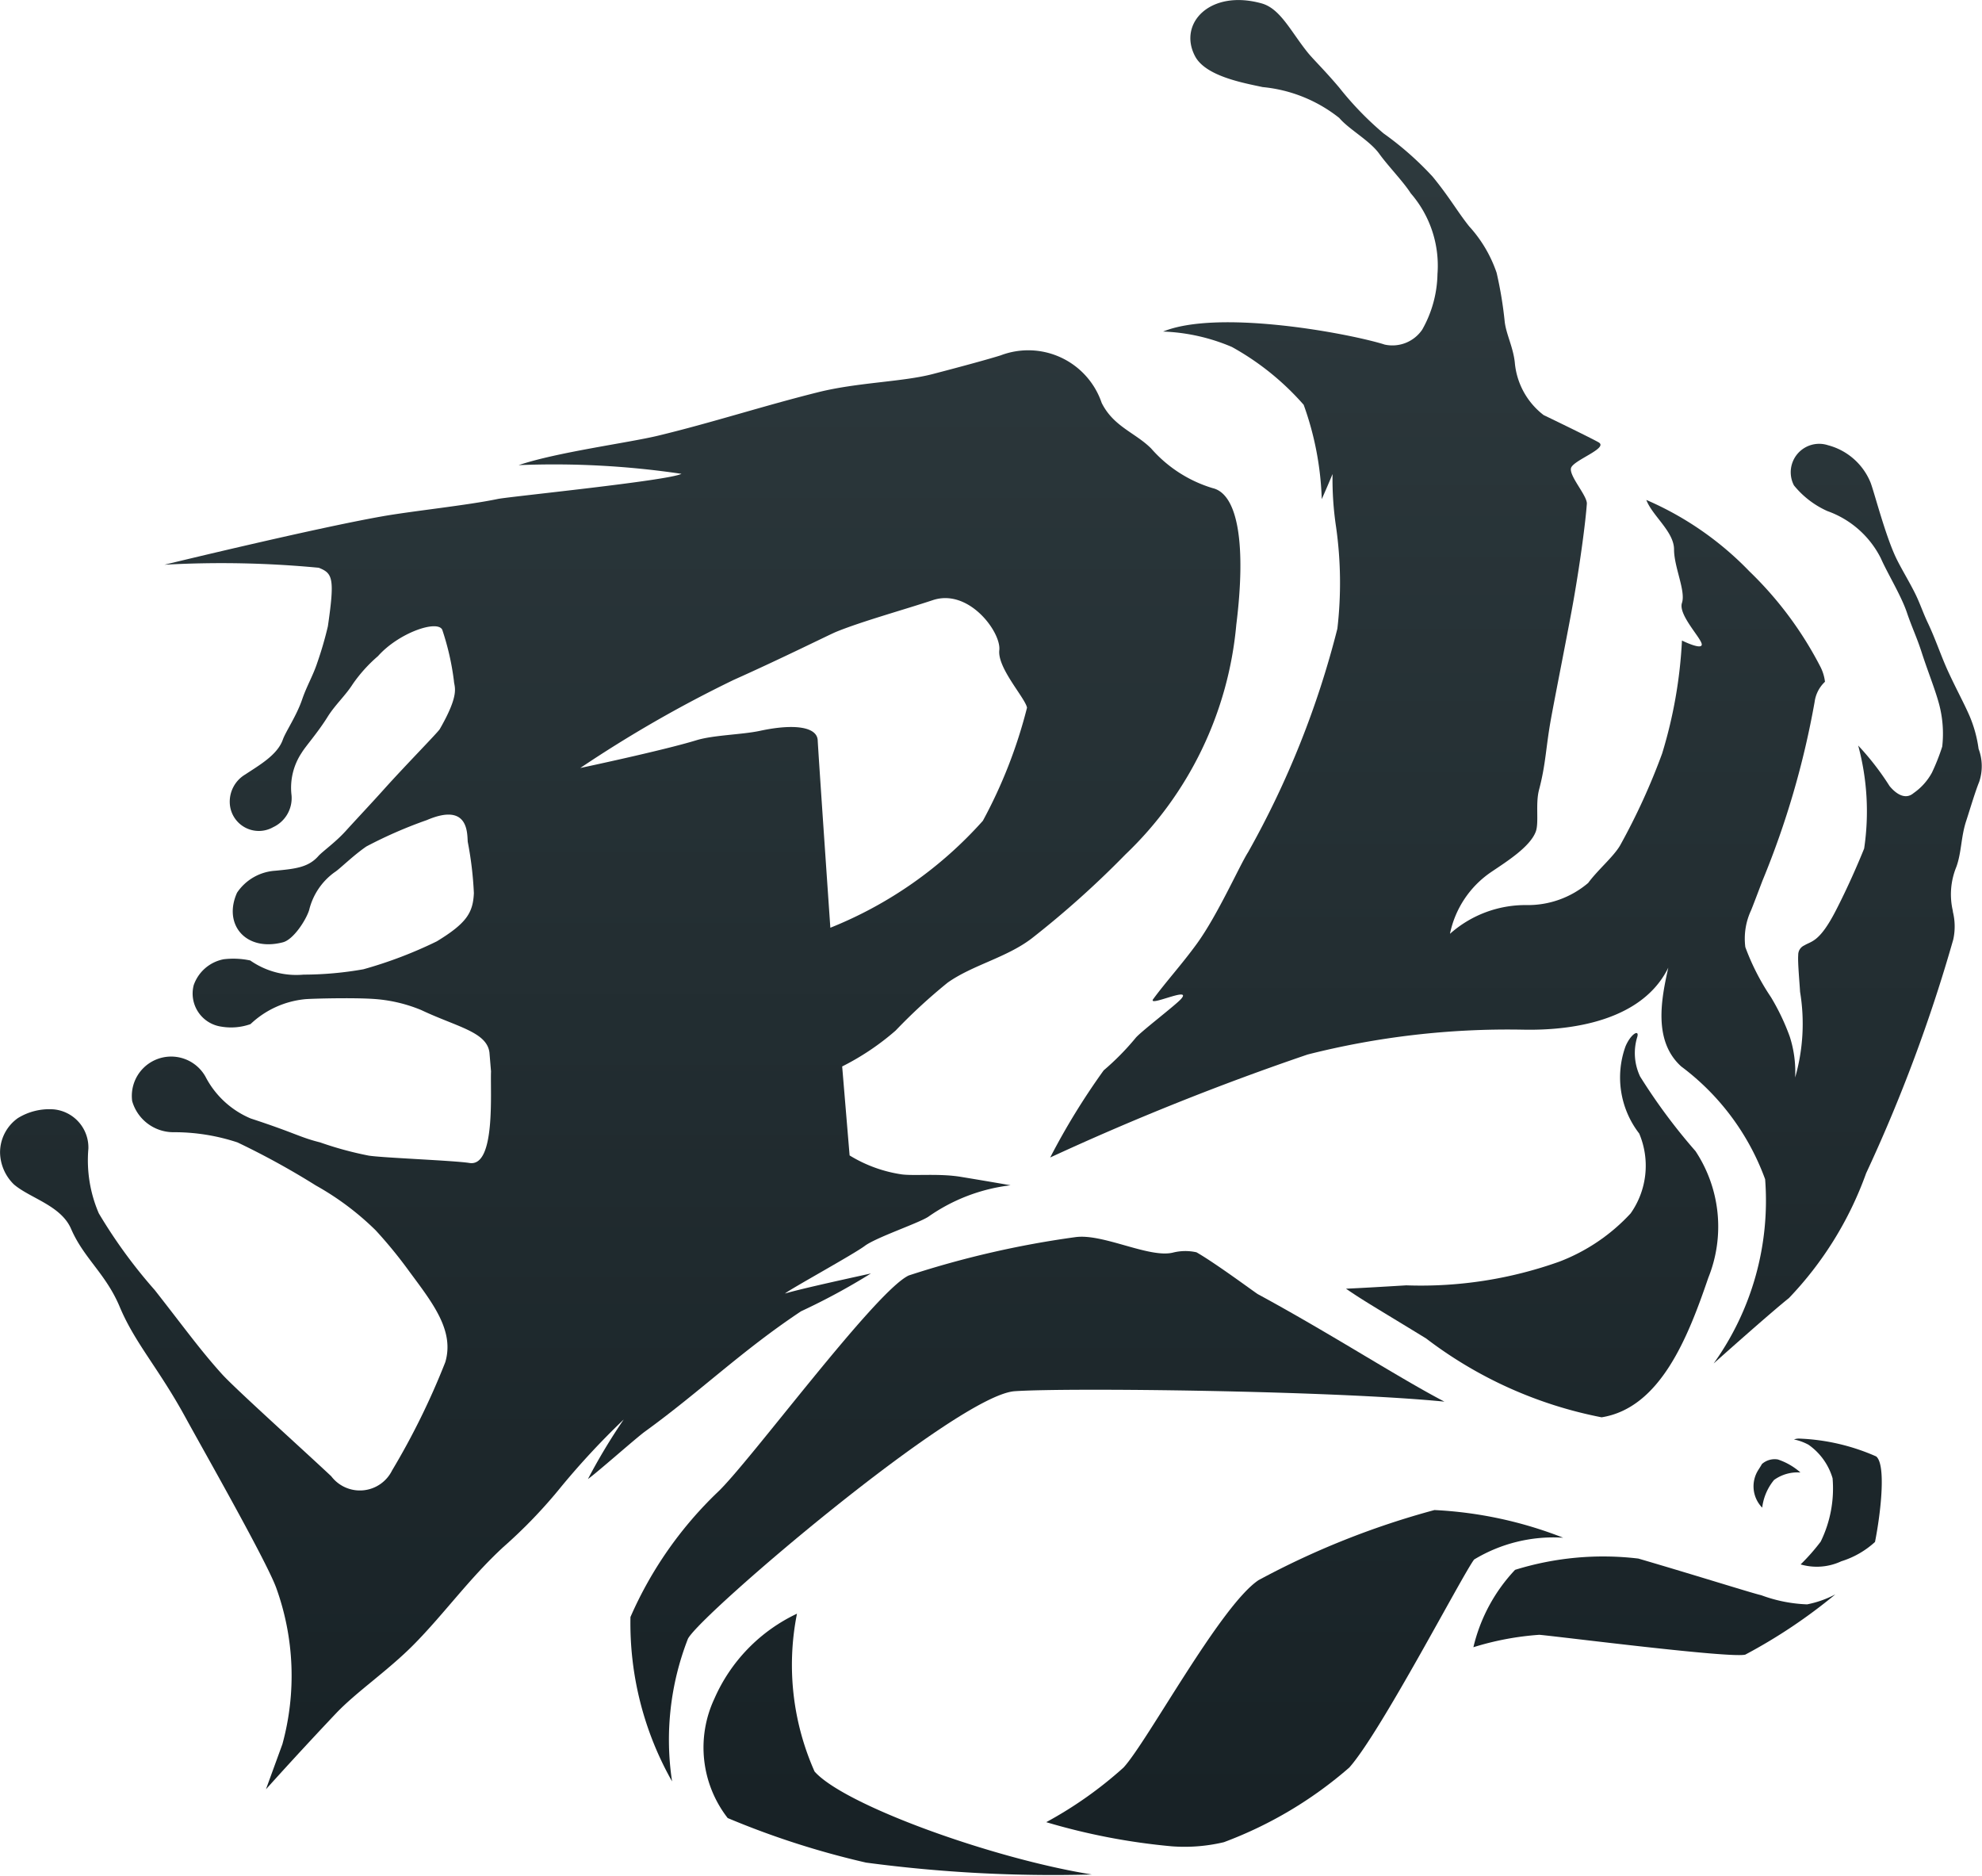 <svg id="Layer_1" data-name="Layer 1" xmlns="http://www.w3.org/2000/svg" xmlns:xlink="http://www.w3.org/1999/xlink" viewBox="0 0 36.53 34.573"><defs><style>.cls-1{fill:url(#linear-gradient);}.cls-2{fill:url(#linear-gradient-2);}.cls-3{fill:url(#linear-gradient-3);}.cls-4{fill:url(#linear-gradient-4);}.cls-5{fill:url(#linear-gradient-5);}.cls-6{fill:url(#linear-gradient-6);}.cls-7{fill:url(#linear-gradient-7);}.cls-8{fill:url(#linear-gradient-8);}.cls-9{fill:url(#linear-gradient-9);}</style><linearGradient id="linear-gradient" x1="15.144" y1="8.693" x2="15.144" y2="38.734" gradientUnits="userSpaceOnUse"><stop offset="0" stop-color="#2d393d"/><stop offset="1" stop-color="#182226"/></linearGradient><linearGradient id="linear-gradient-2" x1="31.655" y1="8.372" x2="31.655" y2="38.855" xlink:href="#linear-gradient"/><linearGradient id="linear-gradient-3" x1="22.822" y1="8.693" x2="22.822" y2="38.734" xlink:href="#linear-gradient"/><linearGradient id="linear-gradient-4" x1="31.943" y1="8.693" x2="31.943" y2="38.734" xlink:href="#linear-gradient"/><linearGradient id="linear-gradient-5" x1="20.262" y1="8.693" x2="20.262" y2="38.734" xlink:href="#linear-gradient"/><linearGradient id="linear-gradient-6" x1="27.758" y1="8.693" x2="27.758" y2="38.734" xlink:href="#linear-gradient"/><linearGradient id="linear-gradient-7" x1="34.204" y1="8.693" x2="34.204" y2="38.734" xlink:href="#linear-gradient"/><linearGradient id="linear-gradient-8" x1="37.585" y1="8.693" x2="37.585" y2="38.734" xlink:href="#linear-gradient"/><linearGradient id="linear-gradient-9" x1="36.463" y1="8.693" x2="36.463" y2="38.734" xlink:href="#linear-gradient"/></defs><path class="cls-1" d="M15.601,31.779c1.022-.74,1.773-1.482,2.875-2.215a12.054,12.054,0,0,0,1.288-.697c-.209.047-1.276.277-1.584.37.073-.069,1.269-.726,1.468-.876.208-.157.985-.417,1.172-.538a3.314,3.314,0,0,1,1.518-.581s-.434-.076-.915-.155c-.399-.066-.845-.016-1.086-.045a2.545,2.545,0,0,1-.966-.35l-.137-1.64a4.705,4.705,0,0,0,.985-.661,10.216,10.216,0,0,1,.96-.884c.458-.324,1.077-.457,1.544-.811a17.438,17.438,0,0,0,1.731-1.55,6.674,6.674,0,0,0,2.044-4.234c.182-1.46.036-2.409-.438-2.518a2.442,2.442,0,0,1-1.131-.73c-.292-.292-.694-.402-.912-.84a1.429,1.429,0,0,0-1.862-.876c-.241.075-.684.196-1.251.344-.559.146-1.385.153-2.113.335-1.018.254-1.948.559-2.95.801-.542.131-1.87.305-2.57.543a15.964,15.964,0,0,1,3.001.16c-.238.126-3.178.42-3.384.463-.564.118-1.559.22-2.123.319-1.268.223-4.022.893-4.022.893a18.914,18.914,0,0,1,2.844.056c.256.102.298.187.168,1.079a6.656,6.656,0,0,1-.195.67c-.077.236-.195.431-.279.677-.104.305-.303.592-.356.741-.1.283-.433.47-.692.642a.583.583,0,0,0-.284.557.536.536,0,0,0,.797.415.591.591,0,0,0,.339-.59,1.162,1.162,0,0,1,.188-.783c.073-.121.295-.368.478-.662.135-.217.33-.393.463-.603a2.719,2.719,0,0,1,.465-.515c.382-.43,1.093-.673,1.184-.486a4.816,4.816,0,0,1,.215.943c.006.118.117.232-.261.889-.035.06-.646.682-1.026,1.106-.221.247-.517.561-.708.772s-.429.377-.504.462c-.187.211-.431.234-.789.269a.92.92,0,0,0-.709.405c-.263.583.158,1.093.846.914.192-.05.423-.404.483-.594a1.208,1.208,0,0,1,.469-.697c.092-.057.334-.302.586-.475a8.2,8.2,0,0,1,1.114-.486c.768-.329.742.237.754.4a6.545,6.545,0,0,1,.113.945c-.016.361-.132.554-.684.89a7.924,7.924,0,0,1-1.351.514,6.373,6.373,0,0,1-1.104.099,1.484,1.484,0,0,1-.983-.261,1.487,1.487,0,0,0-.491-.022.729.729,0,0,0-.551.478.616.616,0,0,0,.513.764,1.073,1.073,0,0,0,.534-.047,1.701,1.701,0,0,1,1.014-.46c.147-.011.86-.029,1.238-.005a2.761,2.761,0,0,1,.893.205c.662.313,1.21.402,1.259.784l.029.348c-.016.377.088,1.764-.397,1.687-.288-.046-1.608-.095-1.859-.136a6.421,6.421,0,0,1-.893-.243c-.382-.096-.441-.166-1.28-.441A1.664,1.664,0,0,1,7.5,25.242a.725.725,0,0,0-1.352.448.791.791,0,0,0,.75.574,3.716,3.716,0,0,1,1.191.188,14.389,14.389,0,0,1,1.445.794,5.15,5.15,0,0,1,1.103.827,8.38,8.38,0,0,1,.621.76c.428.579.833,1.087.661,1.669a13.575,13.575,0,0,1-.981,1.996.662.662,0,0,1-1.121.106c-.56-.525-1.77-1.613-2.012-1.88-.404-.447-.696-.857-1.24-1.55a9.358,9.358,0,0,1-1.032-1.415,2.472,2.472,0,0,1-.192-1.192.706.706,0,0,0-.638-.724,1.104,1.104,0,0,0-.66.16.776.776,0,0,0-.33.638.841.841,0,0,0,.255.585c.298.255.867.387,1.054.819.235.544.64.825.897,1.438.282.672.714,1.126,1.214,2.042.3.55,1.479,2.62,1.668,3.13a4.768,4.768,0,0,1,.116,2.886c-.167.458-.278.762-.303.832.2-.223.662-.734,1.285-1.393.377-.399.958-.789,1.431-1.266.561-.565,1.029-1.225,1.658-1.805a9.145,9.145,0,0,0,1.07-1.115,14.334,14.334,0,0,1,1.15-1.236,10.972,10.972,0,0,0-.66,1.098C14.724,32.531,15.435,31.899,15.601,31.779Zm1.621-13.845c.92-.411,1.783-.843,1.901-.891.466-.191,1.264-.412,1.781-.584.666-.222,1.263.593,1.226.922s.474.876.511,1.059a8.972,8.972,0,0,1-.814,2.085,7.507,7.507,0,0,1-2.811,1.971s-.217-3.14-.233-3.455c-.013-.249-.437-.309-1.063-.174-.328.071-.86.077-1.174.174-.617.189-2.139.511-2.139.511A23.068,23.068,0,0,1,17.223,17.934Z" transform="translate(-3.712 -5.399)"/><path class="cls-2" d="M40.179,19.199a2.353,2.353,0,0,0-.165-.603c-.104-.24-.246-.497-.394-.818-.131-.284-.233-.599-.378-.904-.081-.17-.136-.336-.216-.504-.101-.212-.269-.486-.364-.682-.2-.414-.405-1.217-.474-1.396a1.167,1.167,0,0,0-.784-.688.524.524,0,0,0-.628.74,1.67,1.67,0,0,0,.618.474,1.762,1.762,0,0,1,.984.87c.118.27.373.685.478.994.096.284.183.457.272.733.118.366.242.664.32.948a2.124,2.124,0,0,1,.061.794,3.84,3.84,0,0,1-.19.481,1.094,1.094,0,0,1-.337.376c-.181.155-.374-.043-.445-.131a5.01,5.01,0,0,0-.577-.745,4.653,4.653,0,0,1,.11,1.898c-.106.264-.301.716-.528,1.155-.298.575-.444.549-.574.63a.189.189,0,0,0-.113.178c-.011.132.024.502.034.678a3.591,3.591,0,0,1-.091,1.579,2.111,2.111,0,0,0-.1-.756,4.12,4.12,0,0,0-.346-.725,4.326,4.326,0,0,1-.472-.922,1.231,1.231,0,0,1,.104-.674c.029-.067.152-.393.211-.548a15.905,15.905,0,0,0,.962-3.296.622.622,0,0,1,.191-.372.816.816,0,0,0-.09-.287,6.703,6.703,0,0,0-1.305-1.75,5.86,5.86,0,0,0-1.898-1.314c.11.292.511.584.511.912s.219.766.146.986.365.657.365.766-.365-.073-.365-.073a8.543,8.543,0,0,1-.365,2.081,11.967,11.967,0,0,1-.777,1.698c-.124.21-.411.449-.586.688a1.714,1.714,0,0,1-1.146.408,2.093,2.093,0,0,0-1.402.53,1.818,1.818,0,0,1,.769-1.145c.277-.187.703-.455.811-.734.065-.166-.008-.509.062-.776.127-.481.123-.773.221-1.313.078-.431.33-1.695.415-2.181.133-.759.223-1.465.245-1.776.01-.146-.329-.511-.292-.657s.694-.365.511-.474c-.063-.038-.474-.243-1.016-.504a1.37,1.37,0,0,1-.531-.971c-.031-.284-.16-.521-.186-.751a7.258,7.258,0,0,0-.149-.9A2.427,2.427,0,0,0,30.79,9.57c-.213-.266-.364-.539-.673-.915a5.79,5.79,0,0,0-.904-.797,5.886,5.886,0,0,1-.817-.844c-.27-.32-.478-.519-.58-.645-.317-.394-.506-.812-.853-.908-.952-.263-1.543.372-1.225.974.195.37.895.493,1.247.569a2.672,2.672,0,0,1,1.411.569c.18.212.561.415.737.66.162.225.449.52.58.728a2.033,2.033,0,0,1,.493,1.488,2.153,2.153,0,0,1-.282,1.026.665.665,0,0,1-.692.274c-.024-.008-.047-.015-.068-.021-.766-.219-3.03-.62-4.015-.219a3.553,3.553,0,0,1,1.268.284A4.931,4.931,0,0,1,27.74,12.859a5.623,5.623,0,0,1,.333,1.739c.051-.115.139-.317.199-.463a5.926,5.926,0,0,0,.065.975,7.323,7.323,0,0,1,.024,1.874,16.751,16.751,0,0,1-1.645,4.119c-.16.25-.559,1.156-.946,1.689-.271.373-.567.698-.802,1.017-.119.162.722-.245.515-.004-.098.114-.764.62-.844.726a4.771,4.771,0,0,1-.585.593,12.803,12.803,0,0,0-.986,1.606,48.899,48.899,0,0,1,4.745-1.898,15.011,15.011,0,0,1,3.951-.458c.468.01,2.132.008,2.696-1.142-.125.563-.287,1.345.238,1.82a4.529,4.529,0,0,1,1.547,2.079,5.15,5.15,0,0,1-.949,3.395s1.022-.913,1.387-1.205a6.492,6.492,0,0,0,1.423-2.3,29.009,29.009,0,0,0,1.606-4.307,1.124,1.124,0,0,0-.009-.521l.004.003a1.335,1.335,0,0,1,.062-.821c.096-.264.085-.552.18-.842.075-.231.165-.537.242-.728A.905.905,0,0,0,40.179,19.199Z" transform="translate(-3.712 -5.399)"/><path class="cls-3" d="M30.334,31.229c-.407-.212-.91-.512-1.468-.844-.602-.359-1.28-.762-1.97-1.136-.044-.024-.776-.569-1.132-.772a.935.935,0,0,0-.431.005c-.438.11-1.292-.357-1.803-.284a17.507,17.507,0,0,0-3.069.706c-.62.292-2.939,3.447-3.523,3.994a7.148,7.148,0,0,0-1.606,2.3,5.915,5.915,0,0,0,.767,3.03,5.117,5.117,0,0,1,.292-2.628c.219-.438,4.964-4.49,6.023-4.563C23.378,30.97,28.267,31.025,30.334,31.229Z" transform="translate(-3.712 -5.399)"/><path class="cls-4" d="M34.962,26.613a10.693,10.693,0,0,1-1.021-1.375,1.007,1.007,0,0,1-.052-.732c.04-.144-.12-.054-.217.175a1.689,1.689,0,0,0,.252,1.607,1.523,1.523,0,0,1-.158,1.472,3.474,3.474,0,0,1-1.313.889,7.594,7.594,0,0,1-2.822.437c-.431.026-.783.047-1.111.062.33.227.541.344,1.477.917a7.773,7.773,0,0,0,3.234,1.453c1.084-.173,1.594-1.48,1.966-2.57A2.522,2.522,0,0,0,34.962,26.613Z" transform="translate(-3.712 -5.399)"/><path class="cls-5" d="M18.725,38.045a4.832,4.832,0,0,1-.324-2.908,3.11,3.11,0,0,0-1.523,1.568,2.118,2.118,0,0,0,.246,2.198,15.54,15.54,0,0,0,2.55.821,26.058,26.058,0,0,0,4.161.219C22.01,39.651,19.272,38.665,18.725,38.045Z" transform="translate(-3.712 -5.399)"/><path class="cls-6" d="M30.15,33.227a15.064,15.064,0,0,0-3.242,1.292c-.703.469-2.05,2.978-2.488,3.453a7.372,7.372,0,0,1-1.425,1.007,11.868,11.868,0,0,0,2.315.445,3.139,3.139,0,0,0,.959-.076,7.505,7.505,0,0,0,2.312-1.376c.584-.657,2.08-3.541,2.3-3.833a2.825,2.825,0,0,1,1.642-.402A7.479,7.479,0,0,0,30.15,33.227Z" transform="translate(-3.712 -5.399)"/><path class="cls-7" d="M37.019,34.965a2.698,2.698,0,0,1-.847-.169c-.126-.025-1.187-.36-2.264-.675a5.474,5.474,0,0,0-2.272.208,3.118,3.118,0,0,0-.768,1.426,5.31,5.31,0,0,1,1.216-.229c.402.036,3.541.438,3.796.365a9.849,9.849,0,0,0,1.659-1.11A1.883,1.883,0,0,1,37.019,34.965Z" transform="translate(-3.712 -5.399)"/><path class="cls-8" d="M37.488,32.641a2.225,2.225,0,0,1-.219,1.168,3.739,3.739,0,0,1-.37.42,1.066,1.066,0,0,0,.75-.058,1.637,1.637,0,0,0,.621-.356c.103-.517.209-1.42.022-1.576a3.86,3.86,0,0,0-1.424-.329.268.268,0,0,0-.091.016.964.964,0,0,1,.268.098A1.149,1.149,0,0,1,37.488,32.641Z" transform="translate(-3.712 -5.399)"/><path class="cls-9" d="M36.48,32.295a.353.353,0,0,0-.294.084c-.02.037-.05.082-.068.111a.562.562,0,0,0,.073.693.984.984,0,0,1,.219-.511.74.74,0,0,1,.486-.137A1.203,1.203,0,0,0,36.48,32.295Z" transform="translate(-3.712 -5.399)"/></svg>